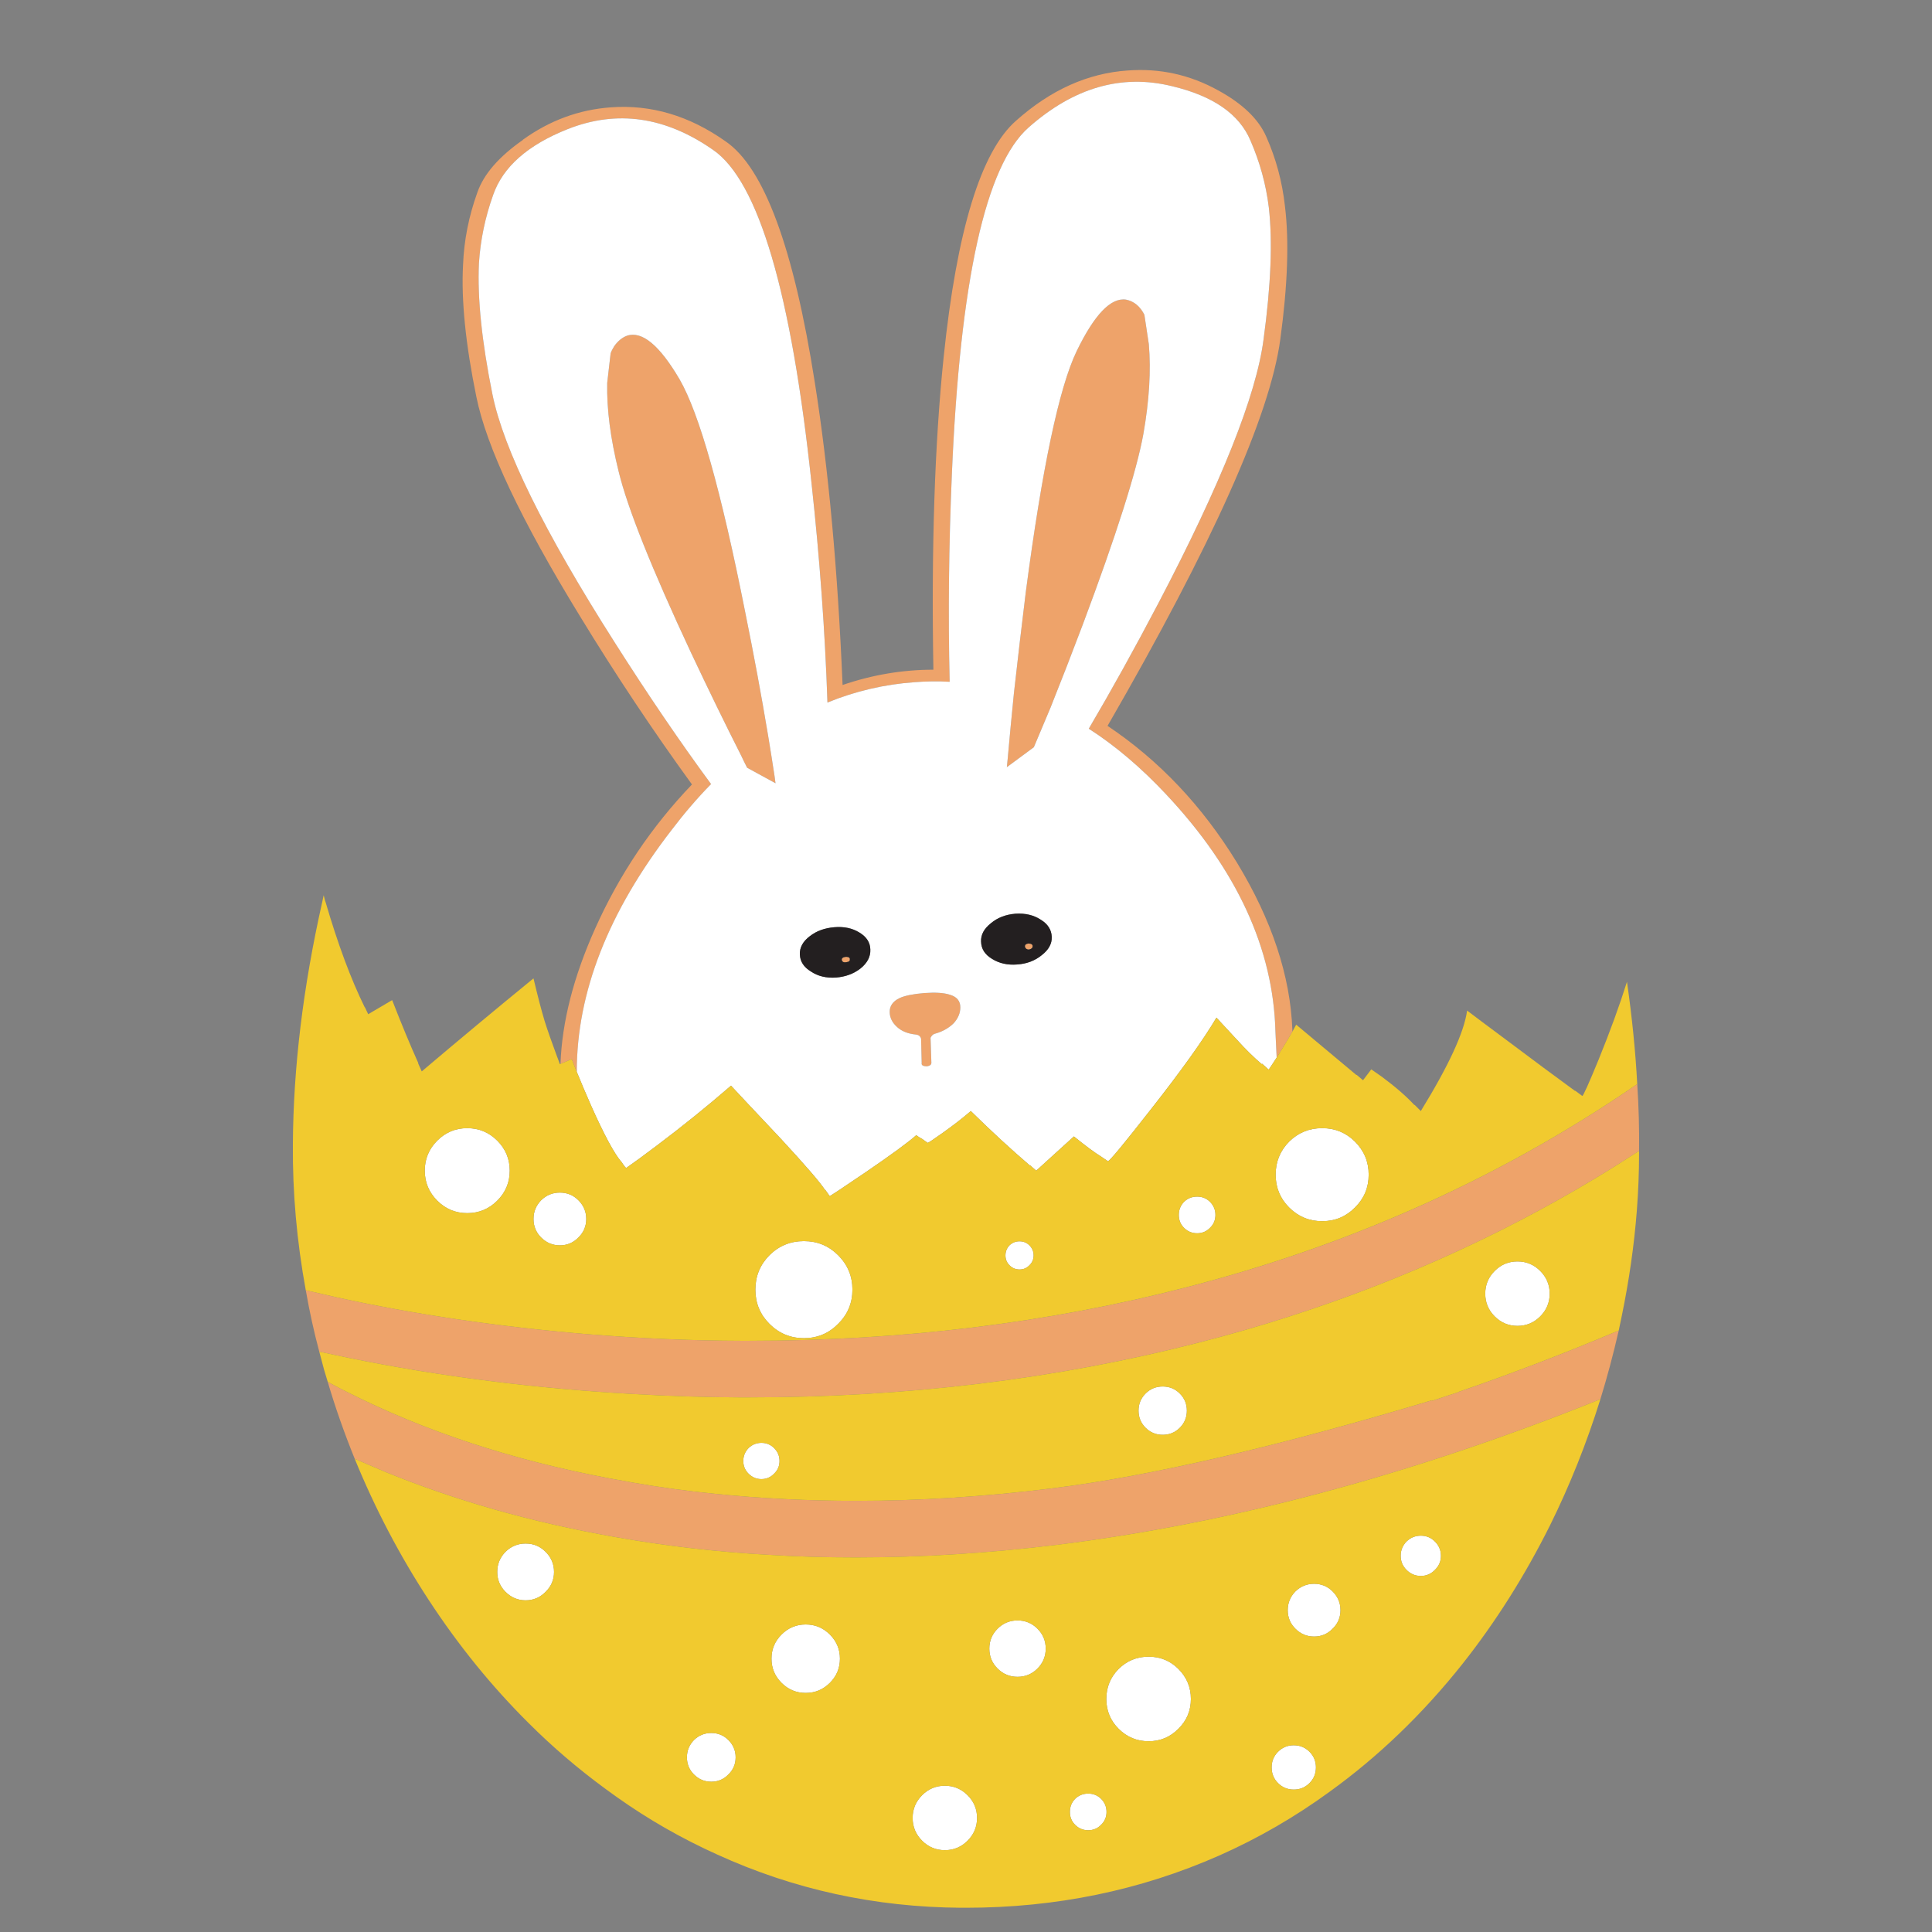 <?xml version="1.0" encoding="utf-8"?>
<!-- Generator: Adobe Illustrator 16.0.0, SVG Export Plug-In . SVG Version: 6.00 Build 0)  -->
<!DOCTYPE svg PUBLIC "-//W3C//DTD SVG 1.1//EN" "http://www.w3.org/Graphics/SVG/1.1/DTD/svg11.dtd">
<svg version="1.1" id="Layer_1" xmlns="http://www.w3.org/2000/svg" xmlns:xlink="http://www.w3.org/1999/xlink" x="0px" y="0px"
	 width="300px" height="300px" viewBox="0 0 300 300" enable-background="new 0 0 300 300" xml:space="preserve">
<rect x="0" y="0" width="300" height="300" fill="#808080" stroke="none"/>
<g>
	<path fill-rule="evenodd" clip-rule="evenodd" fill="#EEA36A" d="M200.691,160.173c-0.572,1.003-1.275,2.169-2.109,3.502
		c-0.125,0.194-0.238,0.377-0.344,0.546l-0.187-4.048c-0.334-12.838-5.982-25.105-16.946-36.798
		c-3.876-4.147-7.89-7.557-12.037-10.224c3.523-5.982,7.119-12.463,10.785-19.446c9.776-18.654,15.229-32.328,16.354-41.019
		c1.146-8.4,1.416-15.236,0.812-20.51c-0.438-3.543-1.386-6.993-2.845-10.347c-1.729-4.107-5.784-6.92-12.162-8.442
		c-7.837-1.939-15.267,0.198-22.291,6.409c-6.67,5.878-10.64,23.803-11.912,53.774c-0.479,11.089-0.594,21.854-0.344,32.297
		c-1.792-0.105-3.606-0.084-5.44,0.063c-4.689,0.333-9.201,1.386-13.537,3.157c-0.375-11.025-1.198-22.364-2.47-34.016
		c-3.146-29.638-8.233-46.896-15.257-51.773c-7.42-5.189-14.955-6.275-22.604-3.251c-6.19,2.458-10.046,5.856-11.568,10.192
		c-1.25,3.479-1.991,7.034-2.22,10.661c-0.25,5.399,0.448,12.172,2.095,20.321c1.73,8.525,8.057,21.366,18.978,38.518
		c5.148,8.108,10.14,15.445,14.975,22.011c-2.104,2.146-4.147,4.523-6.127,7.128c-9.828,12.715-14.736,25.237-14.725,37.563
		c-0.267-0.668-0.528-1.33-0.782-1.984l-1.751,0.734c0.237-6.535,2.03-13.533,5.377-20.995c3.752-8.379,8.765-15.84,15.039-22.385
		c-6.086-8.379-11.891-17.101-17.415-26.168c-9.15-14.924-14.506-26.273-16.069-34.047c-1.668-8.149-2.356-14.964-2.063-20.446
		c0.146-3.815,0.886-7.566,2.219-11.255c0.98-2.835,3.335-5.556,7.066-8.161v-0.032c4.169-3.001,8.723-4.68,13.663-5.033
		c6.253-0.459,12.193,1.303,17.821,5.284c5.961,4.064,10.577,16.539,13.85,37.423c2.127,13.444,3.564,29.107,4.314,46.99
		c4.627-1.584,9.328-2.375,14.101-2.375c-0.333-18.863,0.197-35.048,1.595-48.555c2.042-19.697,5.795-31.932,11.255-36.704
		c5.357-4.772,11.13-7.368,17.321-7.785c4.98-0.375,9.67,0.657,14.068,3.096c3.771,2.063,6.252,4.45,7.441,7.159
		c1.521,3.418,2.489,7.015,2.907,10.787c0.666,5.398,0.427,12.297-0.718,20.697c-1.586,11.796-10.526,31.807-26.825,60.027
		c8.003,5.357,14.694,12.423,20.07,21.197c5.44,8.942,8.317,17.625,8.63,26.043L200.691,160.173z M174.853,46.527
		c1.229,0.25,2.179,1.032,2.845,2.344l0.689,4.565c0.354,4.085,0.071,8.734-0.844,13.944c-1.064,5.837-4.2,15.706-9.412,29.608
		c-1.709,4.523-3.377,8.815-5.003,12.88c-0.896,2.127-1.76,4.18-2.594,6.16l-4.19,3.094c0.041-0.416,0.085-0.833,0.124-1.25
		c0.295-3.313,0.617-6.722,0.971-10.224c0.564-5.063,1.178-10.306,1.846-15.725c2.541-19.3,5.179-31.775,7.908-37.423
		C169.944,48.83,172.497,46.173,174.853,46.527z M94.816,54.875c0.125-0.355,0.313-0.729,0.563-1.125
		c0.584-0.813,1.251-1.355,2.001-1.625c2.334-0.751,5.044,1.501,8.129,6.753c3.064,5.274,6.461,17.311,10.192,36.11
		c1.355,6.67,2.543,13.069,3.564,19.197c0.354,2.125,0.688,4.221,1,6.284c0.042,0.374,0.095,0.761,0.157,1.156l-4.408-2.407
		c-0.313-0.604-0.615-1.219-0.907-1.844c-2.48-4.897-5.085-10.243-7.816-16.039c-6.106-13.069-9.848-22.438-11.224-28.106
		c-1.271-5.106-1.866-9.692-1.782-13.756L94.816,54.875z M159.158,147.012c-0.042-0.272,0.126-0.438,0.5-0.5
		c0.479,0,0.71,0.146,0.688,0.437c0,0.25-0.198,0.417-0.595,0.501C159.419,147.429,159.221,147.282,159.158,147.012z
		 M149.122,156.422c0,0.876-0.344,1.699-1.032,2.469c-0.771,0.752-1.709,1.282-2.813,1.596c-0.271,0.063-0.479,0.198-0.626,0.406
		c-0.062,0.104-0.114,0.187-0.155,0.249l0.125,3.815c0.042,0.354-0.208,0.563-0.751,0.625c-0.562-0.021-0.813-0.188-0.75-0.501
		l-0.094-3.782c-0.104-0.396-0.386-0.614-0.844-0.656c-1.209-0.126-2.167-0.512-2.876-1.156c-0.751-0.668-1.137-1.439-1.157-2.314
		c-0.021-0.959,0.49-1.688,1.532-2.188c0.813-0.376,2.084-0.636,3.813-0.781c1.751-0.125,3.074-0.042,3.971,0.249
		C148.569,154.765,149.122,155.422,149.122,156.422z M131.771,149.324c-0.125,0.042-0.25,0.073-0.376,0.094
		c-0.396,0.063-0.624-0.063-0.687-0.375c-0.021-0.27,0.207-0.427,0.687-0.468c0.418,0.021,0.604,0.156,0.563,0.406
		C131.999,149.084,131.938,149.2,131.771,149.324z M254.232,168.334c0.23,3.502,0.323,6.961,0.281,10.379l-4.126,2.625
		c-3.73,2.314-7.524,4.514-11.38,6.598c-16.384,8.857-34.006,15.705-52.868,20.541c-22.115,5.669-45.407,8.505-69.876,8.505h-1.501
		c-5.169-0.021-10.516-0.189-16.039-0.501c-15.444-0.854-30.243-2.72-44.395-5.597l-4.752-1.001
		c-0.813-3.021-1.511-6.201-2.095-9.535l4.784,1.096c12.193,2.667,25.157,4.574,38.893,5.721c8.233,0.667,16.206,1.011,23.917,1.031
		h1.188c23.844,0,46.47-2.762,67.875-8.285c12.151-3.126,23.761-7.117,34.829-11.975
		C231.389,182.496,243.145,175.962,254.232,168.334z M55.079,226.517c-1.646-4.064-3.043-8.046-4.189-11.942
		c1.396,0.771,3.106,1.646,5.128,2.626c12.297,5.94,26.137,10.233,41.519,12.88l0.656,0.125c4.315,0.751,8.587,1.334,12.818,1.752
		c7.253,0.729,14.548,1.093,21.885,1.093h0.031c9.838,0,19.978-0.646,30.42-1.938c15.257-1.896,34.944-6.461,59.059-13.693
		c0,0.021,0,0.051,0,0.093c0.876-0.291,1.752-0.583,2.626-0.876c0.522-0.166,1.044-0.332,1.563-0.499
		c-0.104,0.021-0.208,0.042-0.312,0.063c8.273-2.835,16.633-6.035,25.074-9.599c-0.854,3.731-1.805,7.284-2.847,10.662
		c-29.199,11.734-57.38,19.279-84.537,22.634c-10.65,1.293-21.011,1.938-31.078,1.938c-4.73,0-9.254-0.136-13.568-0.405
		c-8.108-0.459-16.081-1.386-23.917-2.783c-12.735-2.25-24.574-5.606-35.516-10.067L55.079,226.517z"/>
	<path fill-rule="evenodd" clip-rule="evenodd" fill="#FFFFFF" d="M198.238,164.221c-0.798,1.24-1.213,1.861-1.251,1.861
		l-0.999-0.906l-0.063,0.063c-1.23-1.043-2.522-2.313-3.878-3.814c-1.396-1.522-2.448-2.657-3.157-3.408
		c-2.063,3.48-5.43,8.192-10.098,14.131c-4.253,5.441-6.504,8.161-6.755,8.161l-1.061-0.72c-0.981-0.604-2.389-1.646-4.223-3.125
		l-5.847,5.313l-0.969-0.844l-0.032,0.032c-2.876-2.46-5.929-5.274-9.159-8.442c-1.251,1.084-2.73,2.229-4.439,3.439
		c-1.417,1.001-2.168,1.501-2.252,1.501l-1.063-0.752l-0.031,0.033l-0.688-0.471c-1.271,1.127-3.877,3.033-7.816,5.723
		c-3.647,2.48-5.522,3.721-5.628,3.721l-0.687-0.969l-0.032,0.029c-0.729-1.146-3.012-3.792-6.847-7.939
		c-4.169-4.419-6.754-7.172-7.753-8.255c-3.731,3.231-7.577,6.337-11.538,9.315c-1.958,1.482-3.542,2.638-4.751,3.473
		c-0.23-0.23-0.479-0.563-0.751-1.001v0.03c-1.125-1.333-2.678-4.219-4.658-8.659c-0.807-1.823-1.558-3.59-2.251-5.3
		c-0.011-12.326,4.897-24.848,14.725-37.563c1.98-2.605,4.023-4.982,6.127-7.128c-4.835-6.565-9.827-13.903-14.975-22.011
		C84.52,82.586,78.193,69.746,76.463,61.221c-1.646-8.149-2.345-14.922-2.095-20.321c0.229-3.626,0.97-7.181,2.22-10.661
		c1.521-4.336,5.377-7.734,11.568-10.192c7.649-3.024,15.184-1.938,22.604,3.251c7.023,4.878,12.11,22.136,15.257,51.773
		c1.271,11.651,2.095,22.991,2.47,34.016c4.336-1.771,8.848-2.824,13.537-3.157c1.834-0.147,3.648-0.168,5.44-0.063
		c-0.25-10.443-0.136-21.208,0.344-32.297c1.272-29.972,5.242-47.896,11.912-53.774c7.024-6.21,14.454-8.348,22.291-6.409
		c6.378,1.521,10.433,4.334,12.162,8.442c1.459,3.354,2.407,6.804,2.845,10.347c0.604,5.274,0.334,12.11-0.812,20.51
		c-1.125,8.691-6.577,22.364-16.354,41.019c-3.666,6.983-7.262,13.464-10.785,19.446c4.147,2.667,8.161,6.077,12.037,10.224
		c10.964,11.693,16.612,23.959,16.946,36.798L198.238,164.221z M174.853,46.527c-2.355-0.354-4.908,2.303-7.66,7.974
		c-2.729,5.648-5.367,18.123-7.908,37.423c-0.668,5.419-1.281,10.662-1.846,15.725c-0.354,3.501-0.676,6.911-0.971,10.224
		c-0.039,0.417-0.083,0.834-0.124,1.25l4.19-3.094c0.834-1.98,1.697-4.032,2.594-6.16c1.626-4.064,3.294-8.357,5.003-12.88
		c5.212-13.902,8.348-23.771,9.412-29.608c0.915-5.21,1.197-9.859,0.844-13.944l-0.689-4.565
		C177.031,47.559,176.082,46.777,174.853,46.527z M94.816,54.875l-0.531,4.596c-0.084,4.064,0.511,8.65,1.782,13.756
		c1.375,5.669,5.117,15.038,11.224,28.106c2.731,5.795,5.336,11.142,7.816,16.039c0.292,0.625,0.594,1.24,0.907,1.844l4.408,2.407
		c-0.063-0.395-0.115-0.782-0.157-1.156c-0.313-2.063-0.646-4.159-1-6.284c-1.021-6.128-2.209-12.527-3.564-19.197
		c-3.73-18.8-7.128-30.836-10.192-36.11c-3.084-5.252-5.794-7.504-8.129-6.753c-0.75,0.271-1.417,0.812-2.001,1.625
		C95.128,54.146,94.94,54.52,94.816,54.875z M157.657,141.883c-1.501,0.126-2.762,0.615-3.783,1.47
		c-1.083,0.855-1.593,1.813-1.532,2.877c0.022,1.104,0.585,1.99,1.689,2.656c1.125,0.709,2.437,1,3.939,0.876
		c1.479-0.104,2.739-0.583,3.783-1.438c1.083-0.833,1.604-1.782,1.563-2.845c-0.043-1.104-0.605-1.99-1.689-2.658
		C160.524,142.092,159.199,141.779,157.657,141.883z M86.938,185.186c1.125,0,2.084,0.395,2.876,1.188
		c0.813,0.813,1.219,1.782,1.219,2.907s-0.406,2.084-1.219,2.877c-0.792,0.812-1.751,1.218-2.876,1.218
		c-1.126,0-2.095-0.406-2.908-1.218c-0.792-0.793-1.188-1.752-1.188-2.877s0.396-2.094,1.188-2.907
		C84.843,185.58,85.812,185.186,86.938,185.186z M77.214,186.436c-1.292,1.291-2.846,1.938-4.659,1.938
		c-1.813,0-3.367-0.647-4.659-1.938c-1.291-1.291-1.938-2.846-1.938-4.659c0-1.813,0.646-3.366,1.938-4.659
		c1.292-1.291,2.846-1.937,4.659-1.937c1.813,0,3.367,0.646,4.659,1.937c1.292,1.293,1.938,2.847,1.938,4.659
		C79.152,183.59,78.506,185.145,77.214,186.436z M149.122,156.422c0-1-0.553-1.657-1.657-1.971c-0.896-0.291-2.22-0.374-3.971-0.249
		c-1.729,0.146-3,0.405-3.813,0.781c-1.042,0.501-1.553,1.229-1.532,2.188c0.021,0.875,0.406,1.646,1.157,2.314
		c0.709,0.645,1.667,1.03,2.876,1.156c0.458,0.042,0.74,0.261,0.844,0.656l0.094,3.782c-0.063,0.313,0.188,0.479,0.75,0.501
		c0.543-0.063,0.793-0.271,0.751-0.625l-0.125-3.815c0.041-0.063,0.094-0.146,0.155-0.249c0.146-0.208,0.355-0.344,0.626-0.406
		c1.104-0.313,2.043-0.844,2.813-1.596C148.778,158.121,149.122,157.298,149.122,156.422z M133.615,150.387
		c1.063-0.853,1.574-1.833,1.531-2.938c-0.021-1.106-0.594-1.991-1.72-2.658c-1.083-0.668-2.375-0.938-3.876-0.813
		s-2.762,0.583-3.783,1.376c-1.104,0.833-1.625,1.793-1.563,2.877c0.042,1.082,0.615,1.958,1.72,2.626
		c1.084,0.729,2.387,1.041,3.908,0.936C131.312,151.669,132.573,151.201,133.615,150.387z M119.483,194.908
		c1.479-1.46,3.262-2.188,5.346-2.188c2.085,0,3.856,0.729,5.315,2.188c1.479,1.479,2.22,3.262,2.22,5.346s-0.74,3.856-2.22,5.315
		c-1.459,1.479-3.23,2.22-5.315,2.22c-2.084,0-3.866-0.74-5.346-2.22c-1.459-1.459-2.188-3.231-2.188-5.315
		S118.024,196.388,119.483,194.908z M159.846,193.375c0.438,0.438,0.656,0.959,0.656,1.564c0,0.604-0.219,1.114-0.656,1.531
		c-0.418,0.438-0.928,0.656-1.531,0.656c-0.606,0-1.127-0.219-1.563-0.656c-0.417-0.417-0.625-0.927-0.625-1.531
		c0-0.605,0.208-1.127,0.625-1.564c0.437-0.416,0.957-0.625,1.563-0.625C158.918,192.75,159.428,192.959,159.846,193.375z
		 M116.231,224.858c0.563-0.541,1.23-0.812,2.001-0.812c0.771,0,1.429,0.271,1.97,0.812c0.563,0.563,0.844,1.231,0.844,2.001
		c0,0.772-0.281,1.43-0.844,1.971c-0.541,0.563-1.198,0.844-1.97,0.844c-0.771,0-1.438-0.281-2.001-0.844
		c-0.542-0.541-0.813-1.198-0.813-1.971C115.419,226.09,115.689,225.421,116.231,224.858z M121.359,253.81
		c1.042-1.042,2.293-1.563,3.751-1.563c1.46,0,2.711,0.521,3.752,1.563c1.043,1.043,1.563,2.293,1.563,3.753
		c0,1.459-0.521,2.709-1.563,3.751c-1.041,1.042-2.292,1.563-3.752,1.563c-1.458,0-2.709-0.521-3.751-1.563
		s-1.563-2.292-1.563-3.751C119.796,256.103,120.317,254.853,121.359,253.81z M154.905,252.903c0.854-0.854,1.888-1.282,3.098-1.282
		c1.208,0,2.238,0.429,3.094,1.282c0.854,0.854,1.282,1.886,1.282,3.096c0,1.208-0.429,2.24-1.282,3.094
		c-0.855,0.855-1.886,1.282-3.094,1.282c-1.21,0-2.243-0.427-3.098-1.282c-0.854-0.854-1.282-1.886-1.282-3.094
		C153.623,254.789,154.052,253.758,154.905,252.903z M77.214,244.087c0-1.21,0.427-2.252,1.281-3.126
		c0.875-0.854,1.918-1.281,3.127-1.281s2.24,0.427,3.095,1.281c0.875,0.874,1.313,1.916,1.313,3.126
		c0,1.209-0.438,2.241-1.313,3.096c-0.855,0.875-1.886,1.313-3.095,1.313s-2.251-0.438-3.127-1.313
		C77.641,246.328,77.214,245.296,77.214,244.087z M107.759,270.193c0.75-0.73,1.647-1.095,2.688-1.095
		c1.043,0,1.929,0.364,2.658,1.095c0.75,0.749,1.126,1.646,1.126,2.688s-0.376,1.928-1.126,2.658
		c-0.729,0.75-1.615,1.125-2.658,1.125c-1.041,0-1.938-0.375-2.688-1.125c-0.729-0.73-1.094-1.616-1.094-2.658
		S107.03,270.942,107.759,270.193z M143.182,278.76c0.98-0.979,2.158-1.471,3.532-1.471c1.376,0,2.555,0.491,3.534,1.471
		c0.979,0.979,1.469,2.156,1.469,3.532s-0.49,2.554-1.469,3.533c-0.979,0.979-2.158,1.469-3.534,1.469
		c-1.374,0-2.552-0.489-3.532-1.469c-0.979-0.979-1.469-2.157-1.469-3.533S142.202,279.739,143.182,278.76z M188.733,188.655
		c0,0.791-0.281,1.46-0.844,2.001c-0.542,0.563-1.208,0.844-2.001,0.844s-1.469-0.281-2.033-0.844
		c-0.54-0.541-0.812-1.21-0.812-2.001c0-0.792,0.271-1.469,0.812-2.032c0.564-0.543,1.24-0.813,2.033-0.813s1.459,0.27,2.001,0.813
		C188.452,187.187,188.733,187.863,188.733,188.655z M200.177,187.498c-1.396-1.396-2.094-3.096-2.094-5.097s0.697-3.71,2.094-5.127
		c1.418-1.396,3.126-2.094,5.127-2.094s3.7,0.698,5.098,2.094c1.416,1.417,2.125,3.126,2.125,5.127s-0.709,3.7-2.125,5.097
		c-1.397,1.418-3.097,2.126-5.098,2.126S201.595,188.916,200.177,187.498z M240.634,200.879c0,1.376-0.491,2.554-1.471,3.533
		c-0.979,0.98-2.156,1.469-3.532,1.469s-2.554-0.488-3.532-1.469c-0.981-0.979-1.471-2.157-1.471-3.533
		c0-1.375,0.489-2.553,1.471-3.532c0.979-0.979,2.156-1.471,3.532-1.471s2.553,0.491,3.532,1.471S240.634,199.504,240.634,200.879z
		 M218.403,239.366c0.627-0.604,1.366-0.906,2.22-0.906c0.855,0,1.584,0.302,2.189,0.906c0.625,0.625,0.937,1.364,0.937,2.22
		c0,0.854-0.312,1.584-0.937,2.188c-0.605,0.624-1.334,0.938-2.189,0.938c-0.854,0-1.593-0.313-2.22-0.938
		c-0.604-0.604-0.906-1.335-0.906-2.188C217.497,240.73,217.799,239.991,218.403,239.366z M184.294,219.044
		c0,1.042-0.364,1.928-1.094,2.658c-0.729,0.729-1.615,1.094-2.657,1.094s-1.93-0.365-2.658-1.094
		c-0.729-0.73-1.094-1.616-1.094-2.658s0.365-1.929,1.094-2.657c0.729-0.729,1.616-1.094,2.658-1.094s1.929,0.364,2.657,1.094
		C183.93,217.115,184.294,218.002,184.294,219.044z M184.92,263.814c0,1.813-0.646,3.356-1.938,4.627
		c-1.271,1.293-2.814,1.938-4.627,1.938c-1.813,0-3.366-0.646-4.659-1.938c-1.271-1.271-1.906-2.813-1.906-4.627
		c0-1.814,0.636-3.366,1.906-4.659c1.293-1.271,2.846-1.906,4.659-1.906c1.813,0,3.356,0.636,4.627,1.906
		C184.274,260.448,184.92,262,184.92,263.814z M201.146,252.903c-0.793-0.791-1.188-1.75-1.188-2.875
		c0-1.127,0.395-2.096,1.188-2.909c0.813-0.791,1.783-1.188,2.909-1.188c1.125,0,2.084,0.396,2.875,1.188
		c0.813,0.813,1.22,1.782,1.22,2.909c0,1.125-0.406,2.084-1.22,2.875c-0.791,0.813-1.75,1.22-2.875,1.22
		C202.929,254.123,201.959,253.717,201.146,252.903z M203.335,276.883c-0.668,0.667-1.479,1.001-2.438,1.001
		s-1.771-0.334-2.439-1.001c-0.668-0.666-1-1.479-1-2.438s0.332-1.771,1-2.439c0.668-0.666,1.48-1,2.439-1s1.771,0.334,2.438,1
		c0.667,0.669,1.001,1.48,1.001,2.439S204.002,276.217,203.335,276.883z M168.977,278.509c0.791,0,1.457,0.271,2.001,0.813
		c0.563,0.563,0.844,1.24,0.844,2.031c0,0.793-0.281,1.459-0.844,2.001c-0.544,0.564-1.21,0.844-2.001,0.844
		c-0.793,0-1.471-0.279-2.033-0.844c-0.544-0.542-0.813-1.208-0.813-2.001c0-0.791,0.269-1.469,0.813-2.031
		C167.506,278.78,168.184,278.509,168.977,278.509z"/>
	<path fill-rule="evenodd" clip-rule="evenodd" fill="#231F20" d="M157.657,141.883c1.542-0.104,2.867,0.209,3.97,0.938
		c1.084,0.668,1.646,1.554,1.689,2.658c0.042,1.063-0.479,2.012-1.563,2.845c-1.044,0.855-2.304,1.334-3.783,1.438
		c-1.503,0.125-2.814-0.167-3.939-0.876c-1.104-0.667-1.667-1.552-1.689-2.656c-0.061-1.064,0.449-2.022,1.532-2.877
		C154.896,142.498,156.156,142.009,157.657,141.883z M159.158,147.012c0.063,0.27,0.261,0.417,0.593,0.438
		c0.396-0.084,0.595-0.251,0.595-0.501c0.022-0.291-0.208-0.437-0.688-0.437C159.284,146.574,159.116,146.74,159.158,147.012z
		 M131.771,149.324c0.167-0.125,0.229-0.24,0.188-0.344c0.041-0.25-0.146-0.385-0.563-0.406c-0.479,0.042-0.708,0.198-0.687,0.468
		c0.063,0.313,0.291,0.438,0.687,0.375C131.521,149.397,131.646,149.366,131.771,149.324z M133.615,150.387
		c-1.042,0.814-2.304,1.282-3.783,1.406c-1.521,0.105-2.824-0.207-3.908-0.936c-1.104-0.668-1.678-1.544-1.72-2.626
		c-0.062-1.083,0.459-2.044,1.563-2.877c1.021-0.792,2.282-1.251,3.783-1.376s2.793,0.146,3.876,0.813
		c1.126,0.667,1.699,1.552,1.72,2.658C135.189,148.554,134.678,149.534,133.615,150.387z"/>
	<path fill-rule="evenodd" clip-rule="evenodd" fill="#F1CA2F" d="M200.691,160.173c0.211-0.378,0.403-0.731,0.579-1.063
		l9.348,7.815l0.032-0.031l1,0.845c0.708-0.917,1.137-1.479,1.282-1.688l1.657,1.158c2.105,1.563,3.783,3.02,5.033,4.375
		l0.032-0.029l0.968,0.968c4.336-7.045,6.733-12.245,7.19-15.601c1.147,0.876,3.138,2.365,5.973,4.471
		c4.272,3.209,7.868,5.877,10.785,8.004l0.032-0.031l1.095,0.813c0.146,0,0.989-1.876,2.531-5.627
		c1.772-4.357,3.241-8.389,4.408-12.099c0.793,5.521,1.325,10.817,1.595,15.882c-11.088,7.628-22.844,14.162-35.265,19.602
		c-11.068,4.857-22.678,8.849-34.829,11.975c-21.405,5.523-44.031,8.285-67.875,8.285h-1.188
		c-7.711-0.021-15.684-0.364-23.917-1.031c-13.735-1.146-26.7-3.054-38.893-5.721l-4.784-1.096
		c-1.396-7.648-2.063-15.193-2.001-22.636c0.063-11.9,1.584-24.458,4.564-37.674c0.063-0.332,0.136-0.676,0.219-1.031l0.188,0.75
		c0.021,0.105,0.052,0.198,0.094,0.281c1.917,6.566,3.949,12.026,6.097,16.384h0.031l0.501,1.063l3.72-2.188
		c1.48,3.793,2.835,7.055,4.064,9.784l-0.031,0.032l0.563,1.252c5.731-4.857,11.515-9.674,17.352-14.445
		c0.646,2.729,1.22,4.929,1.72,6.596c0.417,1.334,1.083,3.241,2.001,5.722v-0.03l0.375,1.031l0.093-0.047l1.751-0.734
		c0.253,0.654,0.515,1.316,0.782,1.984c0.693,1.71,1.444,3.477,2.251,5.3c1.98,4.44,3.533,7.326,4.658,8.659v-0.03
		c0.271,0.438,0.521,0.771,0.751,1.001c1.209-0.835,2.793-1.99,4.751-3.473c3.96-2.979,7.806-6.084,11.538-9.315
		c0.999,1.083,3.584,3.836,7.753,8.255c3.835,4.147,6.118,6.794,6.847,7.939l0.032-0.029l0.687,0.969c0.105,0,1.98-1.24,5.628-3.721
		c3.939-2.689,6.545-4.596,7.816-5.723l0.688,0.471l0.031-0.033l1.063,0.752c0.084,0,0.835-0.5,2.252-1.501
		c1.709-1.21,3.188-2.355,4.439-3.439c3.23,3.168,6.283,5.982,9.159,8.442l0.032-0.032l0.969,0.844l5.847-5.313
		c1.834,1.479,3.241,2.521,4.223,3.125l1.061,0.72c0.251,0,2.502-2.72,6.755-8.161c4.668-5.938,8.034-10.65,10.098-14.131
		c0.709,0.751,1.761,1.886,3.157,3.408c1.355,1.502,2.647,2.771,3.878,3.814l0.063-0.063l0.999,0.906
		c0.038,0,0.453-0.621,1.251-1.861c0.105-0.169,0.219-0.352,0.344-0.546C199.416,162.342,200.119,161.176,200.691,160.173z
		 M77.214,186.436c1.292-1.291,1.938-2.846,1.938-4.659c0-1.813-0.646-3.366-1.938-4.659c-1.292-1.291-2.846-1.937-4.659-1.937
		c-1.813,0-3.367,0.646-4.659,1.937c-1.291,1.293-1.938,2.847-1.938,4.659c0,1.813,0.646,3.368,1.938,4.659
		c1.292,1.291,2.846,1.938,4.659,1.938C74.369,188.374,75.922,187.727,77.214,186.436z M86.938,185.186
		c-1.126,0-2.095,0.395-2.908,1.188c-0.792,0.813-1.188,1.782-1.188,2.907s0.396,2.084,1.188,2.877
		c0.813,0.812,1.782,1.218,2.908,1.218c1.125,0,2.084-0.406,2.876-1.218c0.813-0.793,1.219-1.752,1.219-2.877
		s-0.406-2.094-1.219-2.907C89.021,185.58,88.063,185.186,86.938,185.186z M159.846,193.375c-0.418-0.416-0.928-0.625-1.531-0.625
		c-0.606,0-1.127,0.209-1.563,0.625c-0.417,0.438-0.625,0.959-0.625,1.564c0,0.604,0.208,1.114,0.625,1.531
		c0.437,0.438,0.957,0.656,1.563,0.656c0.604,0,1.113-0.219,1.531-0.656c0.438-0.417,0.656-0.927,0.656-1.531
		C160.502,194.334,160.283,193.813,159.846,193.375z M119.483,194.908c-1.459,1.479-2.188,3.262-2.188,5.346
		s0.729,3.856,2.188,5.315c1.479,1.479,3.262,2.22,5.346,2.22c2.085,0,3.856-0.74,5.315-2.22c1.479-1.459,2.22-3.231,2.22-5.315
		s-0.74-3.866-2.22-5.346c-1.459-1.46-3.23-2.188-5.315-2.188C122.745,192.72,120.963,193.448,119.483,194.908z M248.511,217.263
		c-2.146,6.856-4.751,13.38-7.815,19.57c-3.919,7.858-8.462,15.049-13.631,21.573c-6.148,7.732-13.007,14.329-20.571,19.791
		c-5.398,3.938-11.13,7.253-17.197,9.94c-12.232,5.399-25.345,8.099-39.329,8.099h-0.72c-13.381-0.083-26.022-2.845-37.924-8.285
		c-5.502-2.48-10.703-5.461-15.601-8.942l-1.688-1.22c-4.293-3.146-8.275-6.554-11.943-10.222
		c-5.732-5.69-10.901-12.06-15.507-19.104c-4.502-6.877-8.338-14.193-11.506-21.946l4.815,2.063
		c10.942,4.461,22.781,7.817,35.516,10.067c7.837,1.397,15.809,2.324,23.917,2.783c4.314,0.27,8.838,0.405,13.568,0.405
		c10.067,0,20.428-0.646,31.078-1.938C191.131,236.542,219.312,228.997,248.511,217.263z M254.514,178.713v0.344
		c0,2.939-0.114,5.898-0.343,8.879c-0.418,5.399-1.199,10.87-2.345,16.414l-0.469,2.251c-8.441,3.563-16.801,6.764-25.074,9.599
		c0.104-0.021,0.207-0.041,0.312-0.063c-0.52,0.167-1.041,0.333-1.563,0.499c-0.874,0.293-1.75,0.585-2.626,0.876
		c0-0.042,0-0.072,0-0.093c-24.114,7.232-43.802,11.797-59.059,13.693c-10.442,1.292-20.582,1.938-30.42,1.938h-0.031
		c-7.337,0-14.632-0.364-21.885-1.093c-4.231-0.418-8.503-1.001-12.818-1.752l-0.656-0.125c-15.382-2.646-29.222-6.939-41.519-12.88
		c-2.022-0.979-3.731-1.855-5.128-2.626c-0.417-1.313-0.76-2.522-1.031-3.628l-0.282-1.063l4.752,1.001
		c14.152,2.877,28.951,4.742,44.395,5.597c5.523,0.312,10.87,0.479,16.039,0.501h1.501c24.469,0,47.761-2.836,69.876-8.505
		c18.862-4.836,36.484-11.684,52.868-20.541c3.855-2.084,7.649-4.283,11.38-6.598L254.514,178.713z M77.214,244.087
		c0,1.209,0.427,2.241,1.281,3.096c0.875,0.875,1.918,1.313,3.127,1.313s2.24-0.438,3.095-1.313
		c0.875-0.854,1.313-1.887,1.313-3.096c0-1.21-0.438-2.252-1.313-3.126c-0.855-0.854-1.886-1.281-3.095-1.281
		s-2.251,0.427-3.127,1.281C77.641,241.835,77.214,242.877,77.214,244.087z M154.905,252.903c-0.854,0.854-1.282,1.886-1.282,3.096
		c0,1.208,0.429,2.24,1.282,3.094c0.854,0.855,1.888,1.282,3.098,1.282c1.208,0,2.238-0.427,3.094-1.282
		c0.854-0.854,1.282-1.886,1.282-3.094c0-1.21-0.429-2.241-1.282-3.096c-0.855-0.854-1.886-1.282-3.094-1.282
		C156.793,251.621,155.76,252.05,154.905,252.903z M121.359,253.81c-1.042,1.043-1.563,2.293-1.563,3.753
		c0,1.459,0.521,2.709,1.563,3.751s2.293,1.563,3.751,1.563c1.46,0,2.711-0.521,3.752-1.563c1.043-1.042,1.563-2.292,1.563-3.751
		c0-1.46-0.521-2.71-1.563-3.753c-1.041-1.042-2.292-1.563-3.752-1.563C123.652,252.246,122.401,252.768,121.359,253.81z
		 M116.231,224.858c-0.542,0.563-0.813,1.231-0.813,2.001c0,0.772,0.271,1.43,0.813,1.971c0.563,0.563,1.23,0.844,2.001,0.844
		c0.771,0,1.429-0.281,1.97-0.844c0.563-0.541,0.844-1.198,0.844-1.971c0-0.77-0.281-1.438-0.844-2.001
		c-0.541-0.541-1.198-0.812-1.97-0.812C117.462,224.047,116.795,224.317,116.231,224.858z M143.182,278.76
		c-0.979,0.979-1.469,2.156-1.469,3.532s0.489,2.554,1.469,3.533c0.98,0.979,2.158,1.469,3.532,1.469
		c1.376,0,2.555-0.489,3.534-1.469c0.979-0.979,1.469-2.157,1.469-3.533s-0.49-2.553-1.469-3.532
		c-0.979-0.979-2.158-1.471-3.534-1.471C145.34,277.289,144.162,277.78,143.182,278.76z M107.759,270.193
		c-0.729,0.749-1.094,1.646-1.094,2.688s0.364,1.928,1.094,2.658c0.75,0.75,1.647,1.125,2.688,1.125
		c1.043,0,1.929-0.375,2.658-1.125c0.75-0.73,1.126-1.616,1.126-2.658s-0.376-1.938-1.126-2.688
		c-0.729-0.73-1.615-1.095-2.658-1.095C109.406,269.099,108.51,269.463,107.759,270.193z M240.634,200.879
		c0-1.375-0.491-2.553-1.471-3.532s-2.156-1.471-3.532-1.471s-2.554,0.491-3.532,1.471c-0.981,0.979-1.471,2.157-1.471,3.532
		c0,1.376,0.489,2.554,1.471,3.533c0.979,0.98,2.156,1.469,3.532,1.469s2.553-0.488,3.532-1.469
		C240.143,203.433,240.634,202.255,240.634,200.879z M200.177,187.498c1.418,1.418,3.126,2.126,5.127,2.126s3.7-0.708,5.098-2.126
		c1.416-1.396,2.125-3.096,2.125-5.097s-0.709-3.71-2.125-5.127c-1.397-1.396-3.097-2.094-5.098-2.094s-3.709,0.698-5.127,2.094
		c-1.396,1.417-2.094,3.126-2.094,5.127S198.78,186.102,200.177,187.498z M188.733,188.655c0-0.792-0.281-1.469-0.844-2.032
		c-0.542-0.543-1.208-0.813-2.001-0.813s-1.469,0.27-2.033,0.813c-0.54,0.563-0.812,1.24-0.812,2.032
		c0,0.791,0.271,1.46,0.812,2.001c0.564,0.563,1.24,0.844,2.033,0.844s1.459-0.281,2.001-0.844
		C188.452,190.115,188.733,189.446,188.733,188.655z M168.977,278.509c-0.793,0-1.471,0.271-2.033,0.813
		c-0.544,0.563-0.813,1.24-0.813,2.031c0,0.793,0.269,1.459,0.813,2.001c0.563,0.564,1.24,0.844,2.033,0.844
		c0.791,0,1.457-0.279,2.001-0.844c0.563-0.542,0.844-1.208,0.844-2.001c0-0.791-0.281-1.469-0.844-2.031
		C170.434,278.78,169.768,278.509,168.977,278.509z M203.335,276.883c0.667-0.666,1.001-1.479,1.001-2.438s-0.334-1.771-1.001-2.439
		c-0.668-0.666-1.479-1-2.438-1s-1.771,0.334-2.439,1c-0.668,0.669-1,1.48-1,2.439s0.332,1.772,1,2.438
		c0.668,0.667,1.48,1.001,2.439,1.001S202.667,277.55,203.335,276.883z M201.146,252.903c0.813,0.813,1.783,1.22,2.909,1.22
		c1.125,0,2.084-0.406,2.875-1.22c0.813-0.791,1.22-1.75,1.22-2.875c0-1.127-0.406-2.096-1.22-2.909
		c-0.791-0.791-1.75-1.188-2.875-1.188c-1.126,0-2.096,0.396-2.909,1.188c-0.793,0.813-1.188,1.782-1.188,2.909
		C199.958,251.153,200.353,252.112,201.146,252.903z M184.92,263.814c0-1.814-0.646-3.366-1.938-4.659
		c-1.271-1.271-2.814-1.906-4.627-1.906c-1.813,0-3.366,0.636-4.659,1.906c-1.271,1.293-1.906,2.845-1.906,4.659
		c0,1.813,0.636,3.356,1.906,4.627c1.293,1.293,2.846,1.938,4.659,1.938c1.813,0,3.356-0.646,4.627-1.938
		C184.274,267.171,184.92,265.628,184.92,263.814z M184.294,219.044c0-1.042-0.364-1.929-1.094-2.657
		c-0.729-0.729-1.615-1.094-2.657-1.094s-1.93,0.364-2.658,1.094c-0.729,0.729-1.094,1.615-1.094,2.657s0.365,1.928,1.094,2.658
		c0.729,0.729,1.616,1.094,2.658,1.094s1.929-0.365,2.657-1.094C183.93,220.972,184.294,220.086,184.294,219.044z M218.403,239.366
		c-0.604,0.625-0.906,1.364-0.906,2.22c0,0.854,0.302,1.584,0.906,2.188c0.627,0.624,1.366,0.938,2.22,0.938
		c0.855,0,1.584-0.313,2.189-0.938c0.625-0.604,0.937-1.335,0.937-2.188c0-0.855-0.312-1.595-0.937-2.22
		c-0.605-0.604-1.334-0.906-2.189-0.906C219.77,238.46,219.03,238.762,218.403,239.366z"/>
</g>
</svg>
